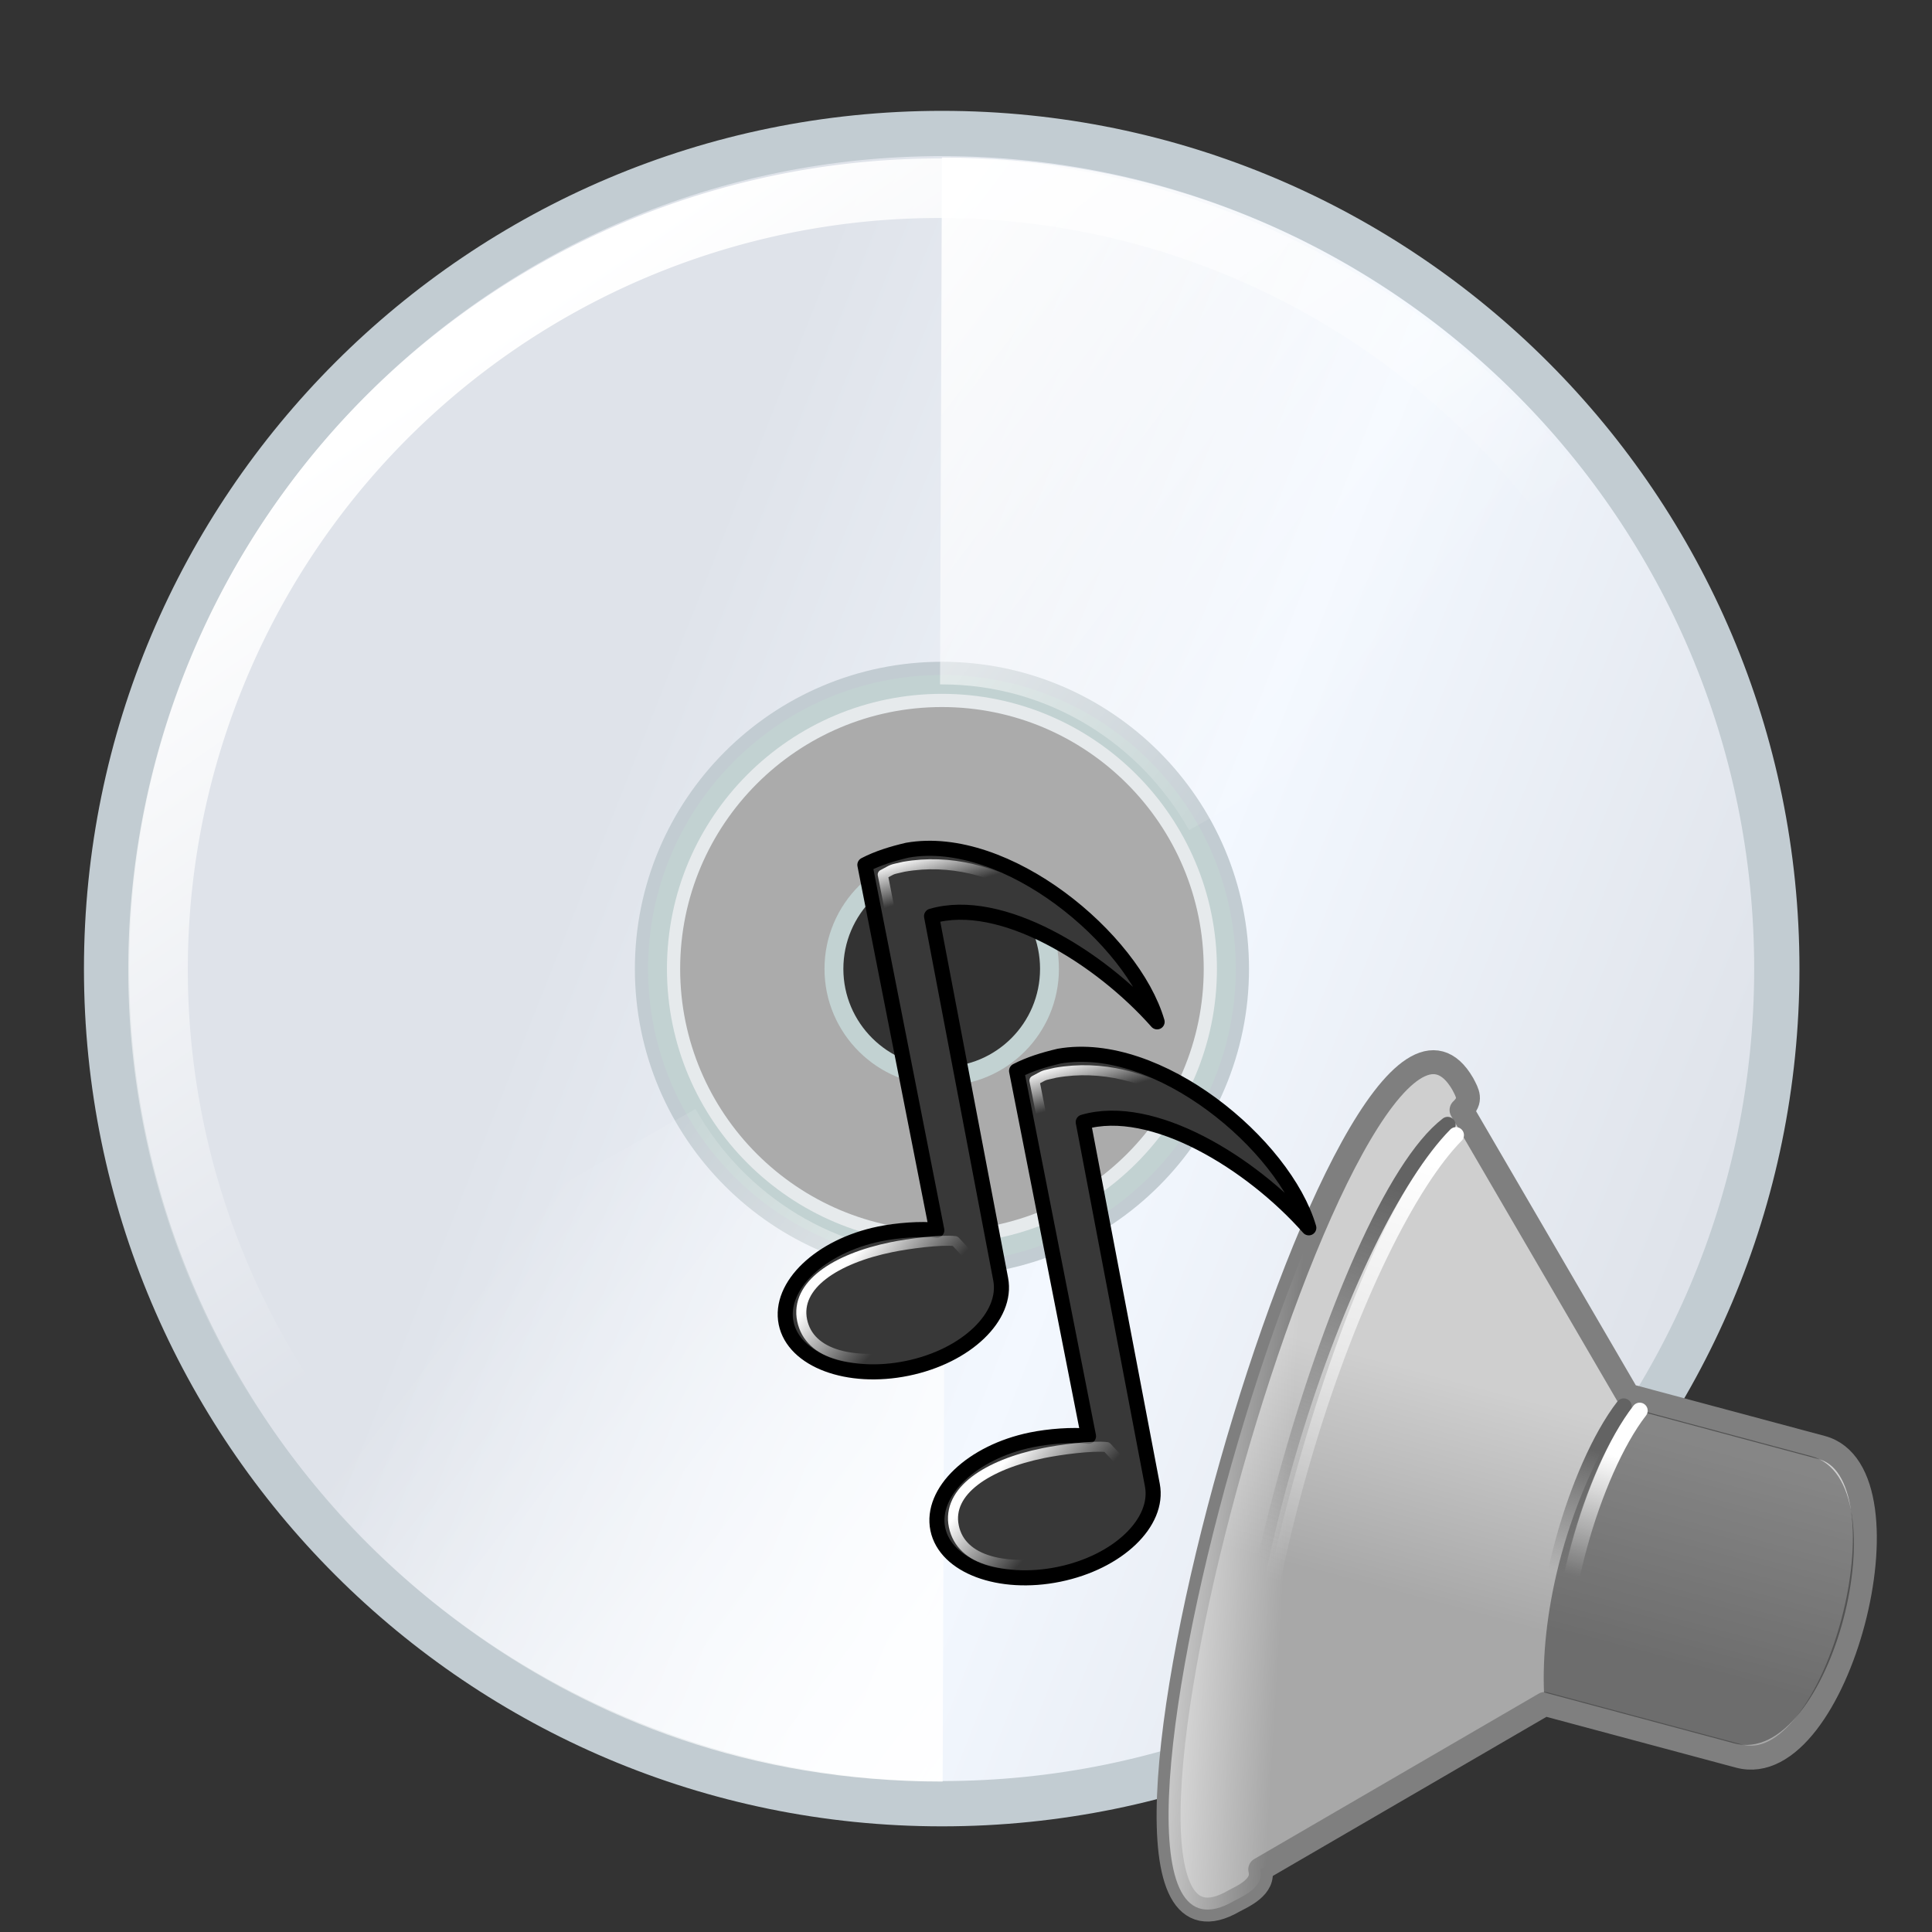 <?xml version="1.0" encoding="UTF-8" standalone="no"?>
<!-- Created with Inkscape (http://www.inkscape.org/) -->
<svg
   xmlns:dc="http://purl.org/dc/elements/1.1/"
   xmlns:cc="http://web.resource.org/cc/"
   xmlns:rdf="http://www.w3.org/1999/02/22-rdf-syntax-ns#"
   xmlns:svg="http://www.w3.org/2000/svg"
   xmlns="http://www.w3.org/2000/svg"
   xmlns:xlink="http://www.w3.org/1999/xlink"
   xmlns:sodipodi="http://inkscape.sourceforge.net/DTD/sodipodi-0.dtd"
   xmlns:inkscape="http://www.inkscape.org/namespaces/inkscape"
   width="128px"
   height="128px"
   id="svg2"
   sodipodi:version="0.32"
   inkscape:version="0.42.2"
   sodipodi:docbase="/home/silvestre/Desktop/Nuovo!/scalable/apps"
   sodipodi:docname="gnome-cd-player.svg">
  <rect width="100%" height="100%" fill="#333333" stroke="none"/>
  <defs
     id="defs4">
    <linearGradient
       inkscape:collect="always"
       id="linearGradient2047">
      <stop
         style="stop-color:#ffffff;stop-opacity:1;"
         offset="0"
         id="stop2049" />
      <stop
         style="stop-color:#ffffff;stop-opacity:0;"
         offset="1"
         id="stop2051" />
    </linearGradient>
    <linearGradient
       inkscape:collect="always"
       id="linearGradient2801">
      <stop
         style="stop-color:#ffffff;stop-opacity:1;"
         offset="0"
         id="stop2803" />
      <stop
         style="stop-color:#ffffff;stop-opacity:0;"
         offset="1"
         id="stop2805" />
    </linearGradient>
    <linearGradient
       id="linearGradient2786">
      <stop
         style="stop-color:#dfe3ea;stop-opacity:1;"
         offset="0"
         id="stop2788" />
      <stop
         id="stop2794"
         offset="0.5"
         style="stop-color:#f3f8ff;stop-opacity:1;" />
      <stop
         style="stop-color:#dfe3ea;stop-opacity:1;"
         offset="1"
         id="stop2790" />
    </linearGradient>
    <linearGradient
       inkscape:collect="always"
       xlink:href="#linearGradient2786"
       id="linearGradient2792"
       x1="46.928"
       y1="35.534"
       x2="119.219"
       y2="64.172"
       gradientUnits="userSpaceOnUse" />
    <linearGradient
       inkscape:collect="always"
       xlink:href="#linearGradient2801"
       id="linearGradient2807"
       x1="55.917"
       y1="17.162"
       x2="92.467"
       y2="44.74"
       gradientUnits="userSpaceOnUse" />
    <linearGradient
       inkscape:collect="always"
       xlink:href="#linearGradient2801"
       id="linearGradient2811"
       gradientUnits="userSpaceOnUse"
       x1="55.917"
       y1="17.162"
       x2="92.467"
       y2="44.74"
       gradientTransform="matrix(-1,0,0,-1,124.859,128.469)" />
    <linearGradient
       inkscape:collect="always"
       xlink:href="#linearGradient2047"
       id="linearGradient2053"
       x1="21.97"
       y1="25.748"
       x2="50.867"
       y2="67.32"
       gradientUnits="userSpaceOnUse" />
    <linearGradient
       y2="101.434"
       x2="30.706"
       y1="90.683"
       x1="18.976"
       gradientUnits="userSpaceOnUse"
       id="linearGradient2833"
       xlink:href="#linearGradient2790"
       inkscape:collect="always" />
    <linearGradient
       y2="18.976"
       x2="31.741"
       y1="10.984"
       x1="29.326"
       gradientUnits="userSpaceOnUse"
       id="linearGradient2831"
       xlink:href="#linearGradient2790"
       inkscape:collect="always" />
    <linearGradient
       y2="67.317"
       x2="50.641"
       y1="71.802"
       x1="28.635"
       gradientUnits="userSpaceOnUse"
       id="linearGradient6582"
       xlink:href="#linearGradient5826"
       inkscape:collect="always" />
    <linearGradient
       y2="76.248"
       x2="50.905"
       y1="20.356"
       x1="54.01"
       gradientTransform="translate(4.687,4.283)"
       gradientUnits="userSpaceOnUse"
       id="linearGradient6580"
       xlink:href="#linearGradient4261"
       inkscape:collect="always" />
    <linearGradient
       y2="74.868"
       x2="46.281"
       y1="25.186"
       x1="51.355"
       gradientTransform="translate(5.419,3.307)"
       gradientUnits="userSpaceOnUse"
       id="linearGradient6578"
       xlink:href="#linearGradient4249"
       inkscape:collect="always" />
    <linearGradient
       y2="67.877"
       x2="85.874"
       y1="52.007"
       x1="85.874"
       gradientTransform="translate(3.45,2.07)"
       gradientUnits="userSpaceOnUse"
       id="linearGradient6576"
       xlink:href="#linearGradient4261"
       inkscape:collect="always" />
    <linearGradient
       y2="67.877"
       x2="85.874"
       y1="52.007"
       x1="85.874"
       gradientTransform="translate(1.38,2.07)"
       gradientUnits="userSpaceOnUse"
       id="linearGradient6574"
       xlink:href="#linearGradient4249"
       inkscape:collect="always" />
    <linearGradient
       y2="47.959"
       x2="80.995"
       y1="75.797"
       x1="80.995"
       gradientTransform="translate(1.38,2.07)"
       gradientUnits="userSpaceOnUse"
       id="linearGradient6572"
       xlink:href="#linearGradient4241"
       inkscape:collect="always" />
    <linearGradient
       inkscape:collect="always"
       id="linearGradient4241">
      <stop
         style="stop-color:#a8a8a8;stop-opacity:1"
         offset="0"
         id="stop4243" />
      <stop
         style="stop-color:#cfcfcf;stop-opacity:1"
         offset="1"
         id="stop4245" />
    </linearGradient>
    <linearGradient
       id="linearGradient4249">
      <stop
         id="stop4251"
         offset="0"
         style="stop-color:#636363;stop-opacity:1;" />
      <stop
         id="stop4253"
         offset="1"
         style="stop-color:#636363;stop-opacity:0;" />
    </linearGradient>
    <linearGradient
       id="linearGradient4261">
      <stop
         style="stop-color:#ffffff;stop-opacity:1;"
         offset="0"
         id="stop4263" />
      <stop
         style="stop-color:#ffffff;stop-opacity:0;"
         offset="1"
         id="stop4265" />
    </linearGradient>
    <linearGradient
       id="linearGradient5826"
       inkscape:collect="always">
      <stop
         id="stop5828"
         offset="0"
         style="stop-color:#ffffff;stop-opacity:1;" />
      <stop
         id="stop5830"
         offset="1"
         style="stop-color:#ffffff;stop-opacity:0;" />
    </linearGradient>
    <linearGradient
       id="linearGradient2790"
       inkscape:collect="always">
      <stop
         id="stop2792"
         offset="0"
         style="stop-color:#ffffff;stop-opacity:1;" />
      <stop
         id="stop2104"
         offset="1"
         style="stop-color:#ffffff;stop-opacity:0;" />
    </linearGradient>
    <linearGradient
       inkscape:collect="always"
       xlink:href="#linearGradient2790"
       id="linearGradient2179"
       gradientUnits="userSpaceOnUse"
       x1="29.326"
       y1="10.984"
       x2="31.741"
       y2="18.976" />
    <linearGradient
       inkscape:collect="always"
       xlink:href="#linearGradient2790"
       id="linearGradient2181"
       gradientUnits="userSpaceOnUse"
       x1="18.976"
       y1="90.683"
       x2="30.706"
       y2="101.434" />
  </defs>
  <sodipodi:namedview
     id="base"
     pagecolor="#ffffff"
     bordercolor="#666666"
     borderopacity="1.0"
     inkscape:pageopacity="0.0"
     inkscape:pageshadow="2"
     inkscape:zoom="0.70710678"
     inkscape:cx="182.78332"
     inkscape:cy="59.321565"
     inkscape:document-units="px"
     inkscape:current-layer="layer1"
     inkscape:window-width="1022"
     inkscape:window-height="725"
     inkscape:window-x="0"
     inkscape:window-y="23" />
  <g
     inkscape:label="Layer 1"
     inkscape:groupmode="layer"
     id="layer1">
    <path
       style="fill:url(#linearGradient2792);fill-opacity:1.0;stroke:#c2ccd2;stroke-width:3;stroke-linecap:round;stroke-linejoin:round;stroke-miterlimit:4;stroke-dasharray:none;stroke-opacity:1"
       d="M 62.406 8.844 C 31.863 8.844 7.062 33.645 7.062 64.188 C 7.062 94.73 31.863 119.5 62.406 119.5 C 92.949 119.5 117.719 94.73 117.719 64.188 C 117.719 33.645 92.949 8.844 62.406 8.844 z M 62.406 45.344 C 72.808 45.344 81.25 53.786 81.25 64.188 C 81.25 74.589 72.808 83.031 62.406 83.031 C 52.005 83.031 43.562 74.589 43.562 64.188 C 43.562 53.786 52.005 45.344 62.406 45.344 z "
       id="path7276" />
    <path
       style="fill:#ffffff;fill-opacity:0.586;stroke:#c2d2d2;stroke-width:1.25;stroke-linecap:round;stroke-linejoin:round;stroke-miterlimit:4;stroke-dasharray:none;stroke-opacity:1"
       d="M 62.406 45.344 C 52.005 45.344 43.562 53.786 43.562 64.188 C 43.562 74.589 52.005 83.031 62.406 83.031 C 72.808 83.031 81.25 74.589 81.25 64.188 C 81.25 53.786 72.808 45.344 62.406 45.344 z M 62.406 57.031 C 66.348 57.031 69.531 60.246 69.531 64.188 C 69.531 68.129 66.348 71.312 62.406 71.312 C 58.465 71.312 55.25 68.129 55.25 64.188 C 55.25 60.246 58.465 57.031 62.406 57.031 z "
       id="path2049" />
    <path
       style="fill:url(#linearGradient2807);fill-opacity:1.0;fill-rule:evenodd;stroke:none;stroke-width:1px;stroke-linecap:butt;stroke-linejoin:miter;stroke-opacity:1"
       d="M 62.406,10.438 L 62.281,45.344 C 62.324,45.343 62.364,45.344 62.406,45.344 C 69.458,45.344 75.55,49.26 78.781,55 L 109.438,37.656 C 103.486,27.256 87.98,10.408 62.406,10.438 z "
       id="path2796"
       sodipodi:nodetypes="ccsccc" />
    <path
       style="fill:url(#linearGradient2811);fill-opacity:1;fill-rule:evenodd;stroke:none;stroke-width:1px;stroke-linecap:butt;stroke-linejoin:miter;stroke-opacity:1"
       d="M 62.453,118.031 L 62.578,83.125 C 62.536,83.125 62.496,83.125 62.453,83.125 C 55.402,83.125 49.309,79.208 46.078,73.469 L 15.422,90.812 C 21.373,101.213 36.879,118.061 62.453,118.031 z "
       id="path2809"
       sodipodi:nodetypes="ccsccc" />
    <path
       sodipodi:type="arc"
       style="opacity:1;color:#000000;fill:none;fill-opacity:1.0;fill-rule:evenodd;stroke:url(#linearGradient2053);stroke-width:4;stroke-linecap:round;stroke-linejoin:round;marker:none;marker-start:none;marker-mid:none;marker-end:none;stroke-miterlimit:4;stroke-dasharray:none;stroke-dashoffset:0;stroke-opacity:1;visibility:visible;display:inline;overflow:visible"
       id="path1317"
       sodipodi:cx="60.500000"
       sodipodi:cy="62.250000"
       sodipodi:rx="52.500000"
       sodipodi:ry="52.500000"
       d="M 113 62.25 A 52.5 52.5 0 1 1  8,62.25 A 52.5 52.5 0 1 1  113 62.25 z"
       transform="matrix(0.986,0,0,0.986,2.583,2.857)" />
    <g
       id="g6562"
       transform="matrix(0.511,0.137,-0.137,0.511,68.798,56.567)">
      <path
         sodipodi:nodetypes="ccccccccc"
         id="path1308"
         d="M 58.799,14.082 C 39.309,-5.408 36.975,140.961 57.587,120.348 C 58.529,119.458 60.895,117.619 59.767,115.651 L 88.815,86.415 L 114.003,86.415 C 126.773,86.415 126.424,46.415 114.003,46.415 L 88.878,46.415 L 59.491,17.272 C 60.452,15.737 59.65,15.014 58.799,14.082 z "
         style="fill:url(#linearGradient6572);fill-opacity:1;fill-rule:evenodd;stroke:#7f7f7f;stroke-width:3;stroke-linecap:round;stroke-linejoin:round;stroke-miterlimit:4;stroke-dasharray:none;stroke-opacity:1" />
      <path
         sodipodi:nodetypes="ccccc"
         id="path5834"
         d="M 88.35,85.035 L 112.99,85.035 C 125.421,85.035 125.081,47.795 112.99,47.795 L 89.101,47.795 C 84.406,62.677 85.739,76.738 88.35,85.035 z "
         style="fill:#000000;fill-opacity:0.352;fill-rule:evenodd;stroke:none;stroke-width:3;stroke-linecap:round;stroke-linejoin:round;stroke-miterlimit:4;stroke-dasharray:none;stroke-opacity:1" />
      <g
         id="g4307">
        <path
           style="fill:none;fill-opacity:0.75;fill-rule:evenodd;stroke:url(#linearGradient6574);stroke-width:2;stroke-linecap:round;stroke-linejoin:miter;stroke-miterlimit:4;stroke-dasharray:none;stroke-opacity:1"
           d="M 88.718,47.855 C 84.977,56.8 84.652,75.504 88.718,84.449"
           id="path4247"
           sodipodi:nodetypes="cc" />
        <path
           style="fill:none;fill-opacity:0.75;fill-rule:evenodd;stroke:url(#linearGradient6576);stroke-width:2;stroke-linecap:round;stroke-linejoin:miter;stroke-miterlimit:4;stroke-dasharray:none;stroke-opacity:1"
           d="M 90.788,47.855 C 87.048,56.8 86.722,75.504 90.788,84.449"
           id="path4257"
           sodipodi:nodetypes="cc" />
      </g>
      <path
         sodipodi:nodetypes="cc"
         id="path4326"
         d="M 58.291,19.511 C 47.995,32.942 46.979,99.947 58.291,122.348"
         style="fill:none;fill-opacity:0.75;fill-rule:evenodd;stroke:url(#linearGradient6578);stroke-width:2;stroke-linecap:round;stroke-linejoin:miter;stroke-miterlimit:4;stroke-dasharray:none;stroke-opacity:1" />
      <path
         sodipodi:nodetypes="cc"
         id="path4328"
         d="M 59.629,20.487 C 51.403,34.953 46.592,84.363 59.629,122.634"
         style="fill:none;fill-opacity:1;fill-rule:evenodd;stroke:url(#linearGradient6580);stroke-width:2;stroke-linecap:round;stroke-linejoin:miter;stroke-miterlimit:4;stroke-dasharray:none;stroke-opacity:1" />
      <path
         sodipodi:nodetypes="ccccccccc"
         id="path5824"
         d="M 58.799,14.082 C 39.309,-5.408 36.975,140.961 57.587,120.348 C 58.529,119.458 60.895,117.619 59.767,115.651 L 88.815,86.415 L 114.003,86.415 C 126.773,86.415 126.424,46.415 114.003,46.415 L 88.878,46.415 L 59.491,17.272 C 60.452,15.737 59.65,15.014 58.799,14.082 z "
         style="fill:url(#linearGradient6582);fill-opacity:1;fill-rule:evenodd;stroke:none;stroke-width:3;stroke-linecap:round;stroke-linejoin:round;stroke-miterlimit:4;stroke-dasharray:none;stroke-opacity:1" />
    </g>
    <g
       id="g2823"
       transform="matrix(0.333,0,0,0.333,60.05,66.915)">
      <path
         sodipodi:nodetypes="cccssssccc"
         id="path2825"
         d="M 30.377,9.182 C 27.33,9.898 24.455,10.786 21.925,12.106 L 36.233,84.798 C 33.097,84.443 28.386,84.801 24.846,85.526 C 13.058,87.939 4.74,95.891 6.252,103.276 C 7.764,110.66 18.558,114.689 30.346,112.276 C 42.133,109.862 50.35,101.93 48.94,94.526 L 35.188,22.307 C 48.988,18.277 68.679,30.462 80.065,43.338 C 75.233,26.777 50.045,5.732 30.377,9.182 z "
         style="color:#000000;fill:#383838;fill-opacity:1;fill-rule:evenodd;stroke:#000000;stroke-width:3;stroke-linecap:round;stroke-linejoin:round;marker:none;marker-start:none;marker-mid:none;marker-end:none;stroke-miterlimit:4;stroke-dasharray:none;stroke-dashoffset:0;stroke-opacity:1;visibility:visible;display:inline;overflow:visible" />
      <path
         sodipodi:nodetypes="cccssssccc"
         id="path2827"
         d="M 29.68,12.48 C 26.796,13.157 27.871,12.79 25.477,14.039 L 39.879,86.963 C 36.911,86.627 30.556,87.483 27.206,88.168 C 16.052,90.452 8.009,95.734 9.44,102.721 C 10.87,109.709 19.877,111.796 31.03,109.512 C 42.184,107.229 47.465,100.966 46.036,93.579 L 31.816,20.069 C 44.875,16.256 62.817,22.783 73.245,33.587 C 64.188,22.747 48.29,9.215 29.68,12.48 z "
         style="color:#000000;fill:none;fill-opacity:1;fill-rule:evenodd;stroke:url(#linearGradient2831);stroke-width:2;stroke-linecap:round;stroke-linejoin:round;marker:none;marker-start:none;marker-mid:none;marker-end:none;stroke-miterlimit:4;stroke-dasharray:none;stroke-dashoffset:0;stroke-opacity:1;visibility:visible;display:inline;overflow:visible" />
      <path
         sodipodi:nodetypes="cssssc"
         id="path2829"
         d="M 39.879,86.963 C 36.911,86.627 30.556,87.483 27.206,88.168 C 16.052,90.452 8.009,95.734 9.44,102.721 C 10.87,109.709 19.877,111.796 31.03,109.512 C 42.184,107.229 47.465,100.966 46.036,93.579 L 39.879,86.963 z "
         style="color:#000000;fill:none;fill-opacity:1;fill-rule:evenodd;stroke:url(#linearGradient2833);stroke-width:2;stroke-linecap:round;stroke-linejoin:round;marker:none;marker-start:none;marker-mid:none;marker-end:none;stroke-miterlimit:4;stroke-dasharray:none;stroke-dashoffset:0;stroke-opacity:1;visibility:visible;display:inline;overflow:visible" />
    </g>
    <g
       id="g2171"
       transform="matrix(0.333,0,0,0.333,50,53.269)">
      <path
         sodipodi:nodetypes="cccssssccc"
         id="path2173"
         d="M 30.377,9.182 C 27.33,9.898 24.455,10.786 21.925,12.106 L 36.233,84.798 C 33.097,84.443 28.386,84.801 24.846,85.526 C 13.058,87.939 4.74,95.891 6.252,103.276 C 7.764,110.66 18.558,114.689 30.346,112.276 C 42.133,109.862 50.35,101.93 48.94,94.526 L 35.188,22.307 C 48.988,18.277 68.679,30.462 80.065,43.338 C 75.233,26.777 50.045,5.732 30.377,9.182 z "
         style="color:#000000;fill:#383838;fill-opacity:1;fill-rule:evenodd;stroke:#000000;stroke-width:3;stroke-linecap:round;stroke-linejoin:round;marker:none;marker-start:none;marker-mid:none;marker-end:none;stroke-miterlimit:4;stroke-dasharray:none;stroke-dashoffset:0;stroke-opacity:1;visibility:visible;display:inline;overflow:visible" />
      <path
         sodipodi:nodetypes="cccssssccc"
         id="path2175"
         d="M 29.68,12.48 C 26.796,13.157 27.871,12.79 25.477,14.039 L 39.879,86.963 C 36.911,86.627 30.556,87.483 27.206,88.168 C 16.052,90.452 8.009,95.734 9.44,102.721 C 10.87,109.709 19.877,111.796 31.03,109.512 C 42.184,107.229 47.465,100.966 46.036,93.579 L 31.816,20.069 C 44.875,16.256 62.817,22.783 73.245,33.587 C 64.188,22.747 48.29,9.215 29.68,12.48 z "
         style="color:#000000;fill:none;fill-opacity:1;fill-rule:evenodd;stroke:url(#linearGradient2179);stroke-width:2;stroke-linecap:round;stroke-linejoin:round;marker:none;marker-start:none;marker-mid:none;marker-end:none;stroke-miterlimit:4;stroke-dasharray:none;stroke-dashoffset:0;stroke-opacity:1;visibility:visible;display:inline;overflow:visible" />
      <path
         sodipodi:nodetypes="cssssc"
         id="path2177"
         d="M 39.879,86.963 C 36.911,86.627 30.556,87.483 27.206,88.168 C 16.052,90.452 8.009,95.734 9.44,102.721 C 10.87,109.709 19.877,111.796 31.03,109.512 C 42.184,107.229 47.465,100.966 46.036,93.579 L 39.879,86.963 z "
         style="color:#000000;fill:none;fill-opacity:1;fill-rule:evenodd;stroke:url(#linearGradient2181);stroke-width:2;stroke-linecap:round;stroke-linejoin:round;marker:none;marker-start:none;marker-mid:none;marker-end:none;stroke-miterlimit:4;stroke-dasharray:none;stroke-dashoffset:0;stroke-opacity:1;visibility:visible;display:inline;overflow:visible" />
    </g>
  </g>
</svg>
